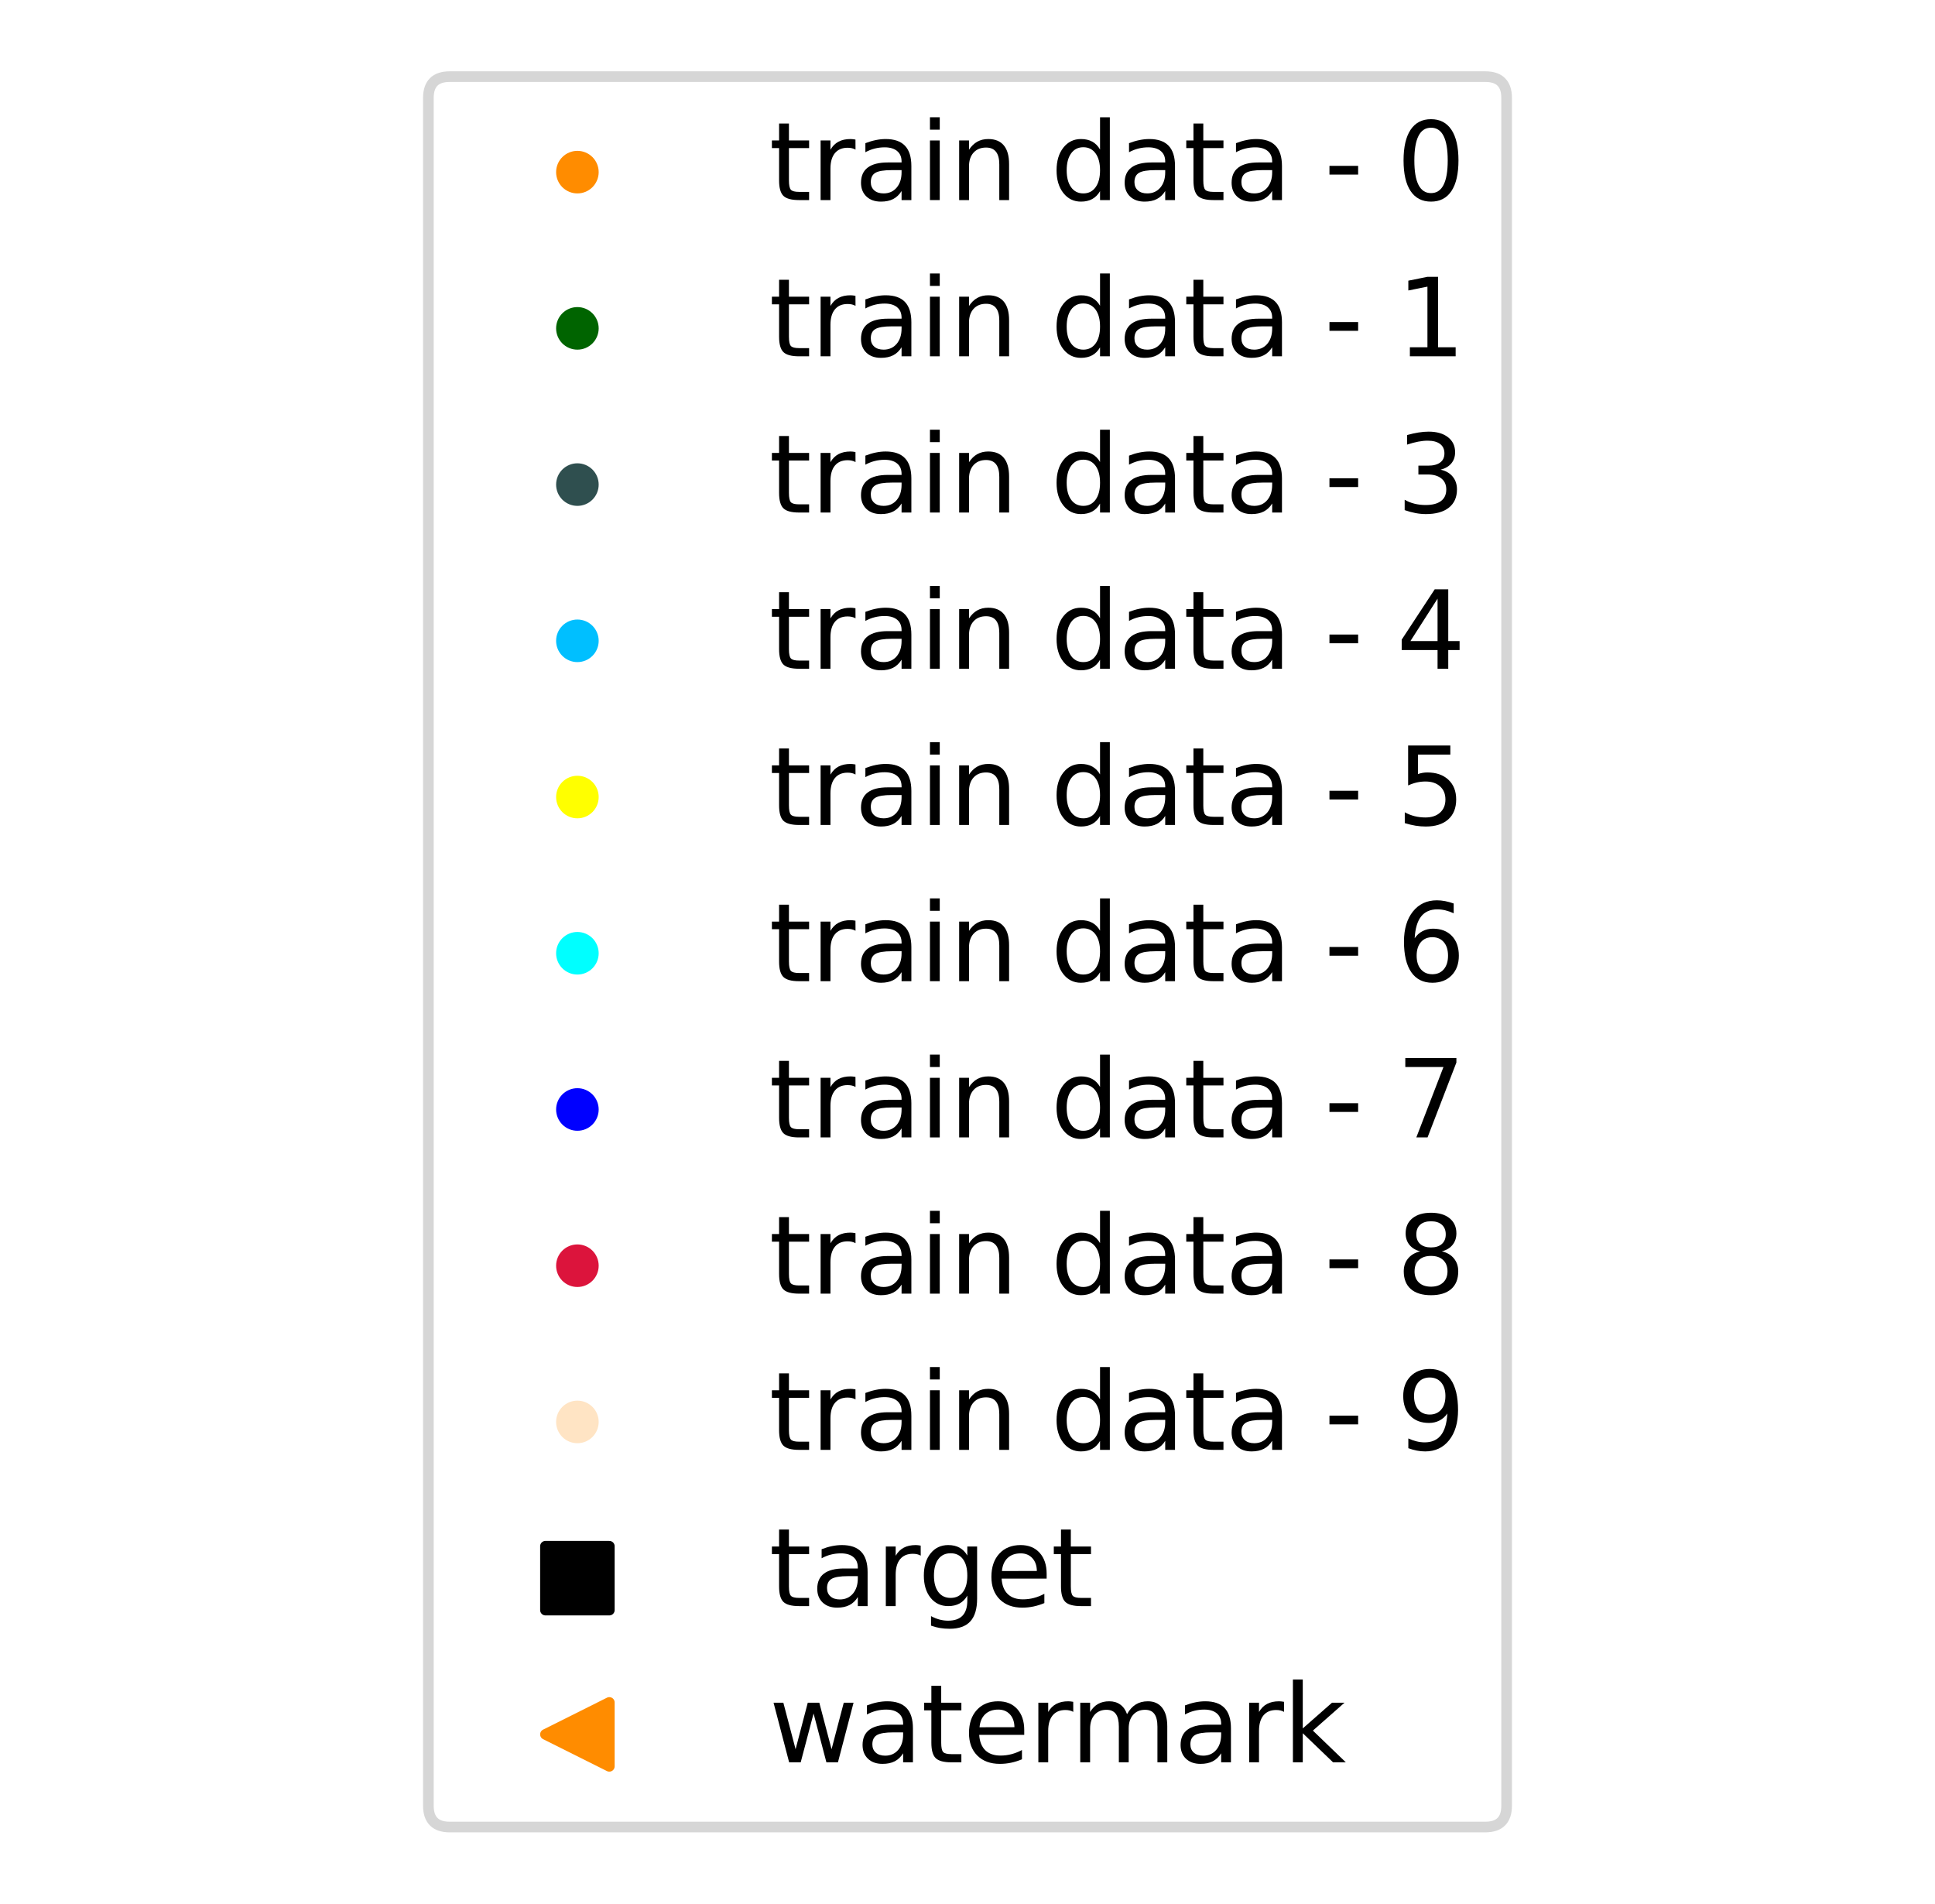 <?xml version="1.0" encoding="utf-8" standalone="no"?>
<!DOCTYPE svg PUBLIC "-//W3C//DTD SVG 1.1//EN"
  "http://www.w3.org/Graphics/SVG/1.1/DTD/svg11.dtd">
<svg xmlns:xlink="http://www.w3.org/1999/xlink" width="181.8pt" height="178.859pt" viewBox="0 0 181.8 178.859" xmlns="http://www.w3.org/2000/svg" version="1.1">
 <defs>
  <style type="text/css">*{stroke-linejoin: round; stroke-linecap: butt}</style>
 </defs>
 <g id="figure_1">
  <g id="patch_1">
   <path d="M 0 178.859 
L 181.8 178.859 
L 181.8 0 
L 0 0 
z
" style="fill: #ffffff"/>
  </g>
  <g id="axes_1">
   <g id="legend_1">
    <g id="patch_2">
     <path d="M 42.248 171.659 
L 139.552 171.659 
Q 141.552 171.659 141.552 169.659 
L 141.552 9.2 
Q 141.552 7.2 139.552 7.2 
L 42.248 7.2 
Q 40.248 7.2 40.248 9.2 
L 40.248 169.659 
Q 40.248 171.659 42.248 171.659 
z
" style="fill: #ffffff; opacity: 0.8; stroke: #cccccc; stroke-linejoin: miter"/>
    </g>
    <g id="PathCollection_1">
     <defs>
      <path id="m2c517d2974" d="M 0 1.5 
C 0.398 1.5 0.779 1.342 1.061 1.061 
C 1.342 0.779 1.5 0.398 1.5 0 
C 1.5 -0.398 1.342 -0.779 1.061 -1.061 
C 0.779 -1.342 0.398 -1.5 0 -1.5 
C -0.398 -1.5 -0.779 -1.342 -1.061 -1.061 
C -1.342 -0.779 -1.5 -0.398 -1.5 0 
C -1.5 0.398 -1.342 0.779 -1.061 1.061 
C -0.779 1.342 -0.398 1.5 0 1.5 
z
" style="stroke: #ff8c00"/>
     </defs>
     <g>
      <use xlink:href="#m2c517d2974" x="54.248" y="16.173" style="fill: #ff8c00; stroke: #ff8c00"/>
     </g>
    </g>
    <g id="text_1">
     <!-- train data - 0 -->
     <g transform="translate(72.248 18.798) scale(0.1 -0.1)">
      <defs>
       <path id="DejaVuSans-74" d="M 1172 4494 
L 1172 3500 
L 2356 3500 
L 2356 3053 
L 1172 3053 
L 1172 1153 
Q 1172 725 1289 603 
Q 1406 481 1766 481 
L 2356 481 
L 2356 0 
L 1766 0 
Q 1100 0 847 248 
Q 594 497 594 1153 
L 594 3053 
L 172 3053 
L 172 3500 
L 594 3500 
L 594 4494 
L 1172 4494 
z
" transform="scale(0.016)"/>
       <path id="DejaVuSans-72" d="M 2631 2963 
Q 2534 3019 2420 3045 
Q 2306 3072 2169 3072 
Q 1681 3072 1420 2755 
Q 1159 2438 1159 1844 
L 1159 0 
L 581 0 
L 581 3500 
L 1159 3500 
L 1159 2956 
Q 1341 3275 1631 3429 
Q 1922 3584 2338 3584 
Q 2397 3584 2469 3576 
Q 2541 3569 2628 3553 
L 2631 2963 
z
" transform="scale(0.016)"/>
       <path id="DejaVuSans-61" d="M 2194 1759 
Q 1497 1759 1228 1600 
Q 959 1441 959 1056 
Q 959 750 1161 570 
Q 1363 391 1709 391 
Q 2188 391 2477 730 
Q 2766 1069 2766 1631 
L 2766 1759 
L 2194 1759 
z
M 3341 1997 
L 3341 0 
L 2766 0 
L 2766 531 
Q 2569 213 2275 61 
Q 1981 -91 1556 -91 
Q 1019 -91 701 211 
Q 384 513 384 1019 
Q 384 1609 779 1909 
Q 1175 2209 1959 2209 
L 2766 2209 
L 2766 2266 
Q 2766 2663 2505 2880 
Q 2244 3097 1772 3097 
Q 1472 3097 1187 3025 
Q 903 2953 641 2809 
L 641 3341 
Q 956 3463 1253 3523 
Q 1550 3584 1831 3584 
Q 2591 3584 2966 3190 
Q 3341 2797 3341 1997 
z
" transform="scale(0.016)"/>
       <path id="DejaVuSans-69" d="M 603 3500 
L 1178 3500 
L 1178 0 
L 603 0 
L 603 3500 
z
M 603 4863 
L 1178 4863 
L 1178 4134 
L 603 4134 
L 603 4863 
z
" transform="scale(0.016)"/>
       <path id="DejaVuSans-6e" d="M 3513 2113 
L 3513 0 
L 2938 0 
L 2938 2094 
Q 2938 2591 2744 2837 
Q 2550 3084 2163 3084 
Q 1697 3084 1428 2787 
Q 1159 2491 1159 1978 
L 1159 0 
L 581 0 
L 581 3500 
L 1159 3500 
L 1159 2956 
Q 1366 3272 1645 3428 
Q 1925 3584 2291 3584 
Q 2894 3584 3203 3211 
Q 3513 2838 3513 2113 
z
" transform="scale(0.016)"/>
       <path id="DejaVuSans-20" transform="scale(0.016)"/>
       <path id="DejaVuSans-64" d="M 2906 2969 
L 2906 4863 
L 3481 4863 
L 3481 0 
L 2906 0 
L 2906 525 
Q 2725 213 2448 61 
Q 2172 -91 1784 -91 
Q 1150 -91 751 415 
Q 353 922 353 1747 
Q 353 2572 751 3078 
Q 1150 3584 1784 3584 
Q 2172 3584 2448 3432 
Q 2725 3281 2906 2969 
z
M 947 1747 
Q 947 1113 1208 752 
Q 1469 391 1925 391 
Q 2381 391 2643 752 
Q 2906 1113 2906 1747 
Q 2906 2381 2643 2742 
Q 2381 3103 1925 3103 
Q 1469 3103 1208 2742 
Q 947 2381 947 1747 
z
" transform="scale(0.016)"/>
       <path id="DejaVuSans-2d" d="M 313 2009 
L 1997 2009 
L 1997 1497 
L 313 1497 
L 313 2009 
z
" transform="scale(0.016)"/>
       <path id="DejaVuSans-30" d="M 2034 4250 
Q 1547 4250 1301 3770 
Q 1056 3291 1056 2328 
Q 1056 1369 1301 889 
Q 1547 409 2034 409 
Q 2525 409 2770 889 
Q 3016 1369 3016 2328 
Q 3016 3291 2770 3770 
Q 2525 4250 2034 4250 
z
M 2034 4750 
Q 2819 4750 3233 4129 
Q 3647 3509 3647 2328 
Q 3647 1150 3233 529 
Q 2819 -91 2034 -91 
Q 1250 -91 836 529 
Q 422 1150 422 2328 
Q 422 3509 836 4129 
Q 1250 4750 2034 4750 
z
" transform="scale(0.016)"/>
      </defs>
      <use xlink:href="#DejaVuSans-74"/>
      <use xlink:href="#DejaVuSans-72" x="39.209"/>
      <use xlink:href="#DejaVuSans-61" x="80.322"/>
      <use xlink:href="#DejaVuSans-69" x="141.602"/>
      <use xlink:href="#DejaVuSans-6e" x="169.385"/>
      <use xlink:href="#DejaVuSans-20" x="232.764"/>
      <use xlink:href="#DejaVuSans-64" x="264.551"/>
      <use xlink:href="#DejaVuSans-61" x="328.027"/>
      <use xlink:href="#DejaVuSans-74" x="389.307"/>
      <use xlink:href="#DejaVuSans-61" x="428.516"/>
      <use xlink:href="#DejaVuSans-20" x="489.795"/>
      <use xlink:href="#DejaVuSans-2d" x="521.582"/>
      <use xlink:href="#DejaVuSans-20" x="557.666"/>
      <use xlink:href="#DejaVuSans-30" x="589.453"/>
     </g>
    </g>
    <g id="PathCollection_2">
     <defs>
      <path id="mf88532a953" d="M 0 1.5 
C 0.398 1.5 0.779 1.342 1.061 1.061 
C 1.342 0.779 1.5 0.398 1.5 0 
C 1.5 -0.398 1.342 -0.779 1.061 -1.061 
C 0.779 -1.342 0.398 -1.5 0 -1.5 
C -0.398 -1.5 -0.779 -1.342 -1.061 -1.061 
C -1.342 -0.779 -1.5 -0.398 -1.5 0 
C -1.5 0.398 -1.342 0.779 -1.061 1.061 
C -0.779 1.342 -0.398 1.5 0 1.5 
z
" style="stroke: #006400"/>
     </defs>
     <g>
      <use xlink:href="#mf88532a953" x="54.248" y="30.852" style="fill: #006400; stroke: #006400"/>
     </g>
    </g>
    <g id="text_2">
     <!-- train data - 1 -->
     <g transform="translate(72.248 33.477) scale(0.1 -0.1)">
      <defs>
       <path id="DejaVuSans-31" d="M 794 531 
L 1825 531 
L 1825 4091 
L 703 3866 
L 703 4441 
L 1819 4666 
L 2450 4666 
L 2450 531 
L 3481 531 
L 3481 0 
L 794 0 
L 794 531 
z
" transform="scale(0.016)"/>
      </defs>
      <use xlink:href="#DejaVuSans-74"/>
      <use xlink:href="#DejaVuSans-72" x="39.209"/>
      <use xlink:href="#DejaVuSans-61" x="80.322"/>
      <use xlink:href="#DejaVuSans-69" x="141.602"/>
      <use xlink:href="#DejaVuSans-6e" x="169.385"/>
      <use xlink:href="#DejaVuSans-20" x="232.764"/>
      <use xlink:href="#DejaVuSans-64" x="264.551"/>
      <use xlink:href="#DejaVuSans-61" x="328.027"/>
      <use xlink:href="#DejaVuSans-74" x="389.307"/>
      <use xlink:href="#DejaVuSans-61" x="428.516"/>
      <use xlink:href="#DejaVuSans-20" x="489.795"/>
      <use xlink:href="#DejaVuSans-2d" x="521.582"/>
      <use xlink:href="#DejaVuSans-20" x="557.666"/>
      <use xlink:href="#DejaVuSans-31" x="589.453"/>
     </g>
    </g>
    <g id="PathCollection_3">
     <defs>
      <path id="m40cd364517" d="M 0 1.5 
C 0.398 1.5 0.779 1.342 1.061 1.061 
C 1.342 0.779 1.5 0.398 1.5 0 
C 1.5 -0.398 1.342 -0.779 1.061 -1.061 
C 0.779 -1.342 0.398 -1.5 0 -1.5 
C -0.398 -1.5 -0.779 -1.342 -1.061 -1.061 
C -1.342 -0.779 -1.5 -0.398 -1.5 0 
C -1.5 0.398 -1.342 0.779 -1.061 1.061 
C -0.779 1.342 -0.398 1.5 0 1.5 
z
" style="stroke: #2f4f4f"/>
     </defs>
     <g>
      <use xlink:href="#m40cd364517" x="54.248" y="45.53" style="fill: #2f4f4f; stroke: #2f4f4f"/>
     </g>
    </g>
    <g id="text_3">
     <!-- train data - 3 -->
     <g transform="translate(72.248 48.155) scale(0.1 -0.1)">
      <defs>
       <path id="DejaVuSans-33" d="M 2597 2516 
Q 3050 2419 3304 2112 
Q 3559 1806 3559 1356 
Q 3559 666 3084 287 
Q 2609 -91 1734 -91 
Q 1441 -91 1130 -33 
Q 819 25 488 141 
L 488 750 
Q 750 597 1062 519 
Q 1375 441 1716 441 
Q 2309 441 2620 675 
Q 2931 909 2931 1356 
Q 2931 1769 2642 2001 
Q 2353 2234 1838 2234 
L 1294 2234 
L 1294 2753 
L 1863 2753 
Q 2328 2753 2575 2939 
Q 2822 3125 2822 3475 
Q 2822 3834 2567 4026 
Q 2313 4219 1838 4219 
Q 1578 4219 1281 4162 
Q 984 4106 628 3988 
L 628 4550 
Q 988 4650 1302 4700 
Q 1616 4750 1894 4750 
Q 2613 4750 3031 4423 
Q 3450 4097 3450 3541 
Q 3450 3153 3228 2886 
Q 3006 2619 2597 2516 
z
" transform="scale(0.016)"/>
      </defs>
      <use xlink:href="#DejaVuSans-74"/>
      <use xlink:href="#DejaVuSans-72" x="39.209"/>
      <use xlink:href="#DejaVuSans-61" x="80.322"/>
      <use xlink:href="#DejaVuSans-69" x="141.602"/>
      <use xlink:href="#DejaVuSans-6e" x="169.385"/>
      <use xlink:href="#DejaVuSans-20" x="232.764"/>
      <use xlink:href="#DejaVuSans-64" x="264.551"/>
      <use xlink:href="#DejaVuSans-61" x="328.027"/>
      <use xlink:href="#DejaVuSans-74" x="389.307"/>
      <use xlink:href="#DejaVuSans-61" x="428.516"/>
      <use xlink:href="#DejaVuSans-20" x="489.795"/>
      <use xlink:href="#DejaVuSans-2d" x="521.582"/>
      <use xlink:href="#DejaVuSans-20" x="557.666"/>
      <use xlink:href="#DejaVuSans-33" x="589.453"/>
     </g>
    </g>
    <g id="PathCollection_4">
     <defs>
      <path id="mad6af2cc71" d="M 0 1.5 
C 0.398 1.5 0.779 1.342 1.061 1.061 
C 1.342 0.779 1.5 0.398 1.5 0 
C 1.5 -0.398 1.342 -0.779 1.061 -1.061 
C 0.779 -1.342 0.398 -1.5 0 -1.5 
C -0.398 -1.5 -0.779 -1.342 -1.061 -1.061 
C -1.342 -0.779 -1.5 -0.398 -1.5 0 
C -1.5 0.398 -1.342 0.779 -1.061 1.061 
C -0.779 1.342 -0.398 1.5 0 1.5 
z
" style="stroke: #00bfff"/>
     </defs>
     <g>
      <use xlink:href="#mad6af2cc71" x="54.248" y="60.208" style="fill: #00bfff; stroke: #00bfff"/>
     </g>
    </g>
    <g id="text_4">
     <!-- train data - 4 -->
     <g transform="translate(72.248 62.833) scale(0.1 -0.1)">
      <defs>
       <path id="DejaVuSans-34" d="M 2419 4116 
L 825 1625 
L 2419 1625 
L 2419 4116 
z
M 2253 4666 
L 3047 4666 
L 3047 1625 
L 3713 1625 
L 3713 1100 
L 3047 1100 
L 3047 0 
L 2419 0 
L 2419 1100 
L 313 1100 
L 313 1709 
L 2253 4666 
z
" transform="scale(0.016)"/>
      </defs>
      <use xlink:href="#DejaVuSans-74"/>
      <use xlink:href="#DejaVuSans-72" x="39.209"/>
      <use xlink:href="#DejaVuSans-61" x="80.322"/>
      <use xlink:href="#DejaVuSans-69" x="141.602"/>
      <use xlink:href="#DejaVuSans-6e" x="169.385"/>
      <use xlink:href="#DejaVuSans-20" x="232.764"/>
      <use xlink:href="#DejaVuSans-64" x="264.551"/>
      <use xlink:href="#DejaVuSans-61" x="328.027"/>
      <use xlink:href="#DejaVuSans-74" x="389.307"/>
      <use xlink:href="#DejaVuSans-61" x="428.516"/>
      <use xlink:href="#DejaVuSans-20" x="489.795"/>
      <use xlink:href="#DejaVuSans-2d" x="521.582"/>
      <use xlink:href="#DejaVuSans-20" x="557.666"/>
      <use xlink:href="#DejaVuSans-34" x="589.453"/>
     </g>
    </g>
    <g id="PathCollection_5">
     <defs>
      <path id="mf2e61a6ed5" d="M 0 1.5 
C 0.398 1.5 0.779 1.342 1.061 1.061 
C 1.342 0.779 1.5 0.398 1.5 0 
C 1.5 -0.398 1.342 -0.779 1.061 -1.061 
C 0.779 -1.342 0.398 -1.5 0 -1.5 
C -0.398 -1.5 -0.779 -1.342 -1.061 -1.061 
C -1.342 -0.779 -1.5 -0.398 -1.5 0 
C -1.5 0.398 -1.342 0.779 -1.061 1.061 
C -0.779 1.342 -0.398 1.5 0 1.5 
z
" style="stroke: #ffff00"/>
     </defs>
     <g>
      <use xlink:href="#mf2e61a6ed5" x="54.248" y="74.886" style="fill: #ffff00; stroke: #ffff00"/>
     </g>
    </g>
    <g id="text_5">
     <!-- train data - 5 -->
     <g transform="translate(72.248 77.511) scale(0.1 -0.1)">
      <defs>
       <path id="DejaVuSans-35" d="M 691 4666 
L 3169 4666 
L 3169 4134 
L 1269 4134 
L 1269 2991 
Q 1406 3038 1543 3061 
Q 1681 3084 1819 3084 
Q 2600 3084 3056 2656 
Q 3513 2228 3513 1497 
Q 3513 744 3044 326 
Q 2575 -91 1722 -91 
Q 1428 -91 1123 -41 
Q 819 9 494 109 
L 494 744 
Q 775 591 1075 516 
Q 1375 441 1709 441 
Q 2250 441 2565 725 
Q 2881 1009 2881 1497 
Q 2881 1984 2565 2268 
Q 2250 2553 1709 2553 
Q 1456 2553 1204 2497 
Q 953 2441 691 2322 
L 691 4666 
z
" transform="scale(0.016)"/>
      </defs>
      <use xlink:href="#DejaVuSans-74"/>
      <use xlink:href="#DejaVuSans-72" x="39.209"/>
      <use xlink:href="#DejaVuSans-61" x="80.322"/>
      <use xlink:href="#DejaVuSans-69" x="141.602"/>
      <use xlink:href="#DejaVuSans-6e" x="169.385"/>
      <use xlink:href="#DejaVuSans-20" x="232.764"/>
      <use xlink:href="#DejaVuSans-64" x="264.551"/>
      <use xlink:href="#DejaVuSans-61" x="328.027"/>
      <use xlink:href="#DejaVuSans-74" x="389.307"/>
      <use xlink:href="#DejaVuSans-61" x="428.516"/>
      <use xlink:href="#DejaVuSans-20" x="489.795"/>
      <use xlink:href="#DejaVuSans-2d" x="521.582"/>
      <use xlink:href="#DejaVuSans-20" x="557.666"/>
      <use xlink:href="#DejaVuSans-35" x="589.453"/>
     </g>
    </g>
    <g id="PathCollection_6">
     <defs>
      <path id="mab38a45ca5" d="M 0 1.5 
C 0.398 1.5 0.779 1.342 1.061 1.061 
C 1.342 0.779 1.5 0.398 1.5 0 
C 1.5 -0.398 1.342 -0.779 1.061 -1.061 
C 0.779 -1.342 0.398 -1.5 0 -1.5 
C -0.398 -1.5 -0.779 -1.342 -1.061 -1.061 
C -1.342 -0.779 -1.5 -0.398 -1.5 0 
C -1.5 0.398 -1.342 0.779 -1.061 1.061 
C -0.779 1.342 -0.398 1.5 0 1.5 
z
" style="stroke: #00ffff"/>
     </defs>
     <g>
      <use xlink:href="#mab38a45ca5" x="54.248" y="89.564" style="fill: #00ffff; stroke: #00ffff"/>
     </g>
    </g>
    <g id="text_6">
     <!-- train data - 6 -->
     <g transform="translate(72.248 92.189) scale(0.1 -0.1)">
      <defs>
       <path id="DejaVuSans-36" d="M 2113 2584 
Q 1688 2584 1439 2293 
Q 1191 2003 1191 1497 
Q 1191 994 1439 701 
Q 1688 409 2113 409 
Q 2538 409 2786 701 
Q 3034 994 3034 1497 
Q 3034 2003 2786 2293 
Q 2538 2584 2113 2584 
z
M 3366 4563 
L 3366 3988 
Q 3128 4100 2886 4159 
Q 2644 4219 2406 4219 
Q 1781 4219 1451 3797 
Q 1122 3375 1075 2522 
Q 1259 2794 1537 2939 
Q 1816 3084 2150 3084 
Q 2853 3084 3261 2657 
Q 3669 2231 3669 1497 
Q 3669 778 3244 343 
Q 2819 -91 2113 -91 
Q 1303 -91 875 529 
Q 447 1150 447 2328 
Q 447 3434 972 4092 
Q 1497 4750 2381 4750 
Q 2619 4750 2861 4703 
Q 3103 4656 3366 4563 
z
" transform="scale(0.016)"/>
      </defs>
      <use xlink:href="#DejaVuSans-74"/>
      <use xlink:href="#DejaVuSans-72" x="39.209"/>
      <use xlink:href="#DejaVuSans-61" x="80.322"/>
      <use xlink:href="#DejaVuSans-69" x="141.602"/>
      <use xlink:href="#DejaVuSans-6e" x="169.385"/>
      <use xlink:href="#DejaVuSans-20" x="232.764"/>
      <use xlink:href="#DejaVuSans-64" x="264.551"/>
      <use xlink:href="#DejaVuSans-61" x="328.027"/>
      <use xlink:href="#DejaVuSans-74" x="389.307"/>
      <use xlink:href="#DejaVuSans-61" x="428.516"/>
      <use xlink:href="#DejaVuSans-20" x="489.795"/>
      <use xlink:href="#DejaVuSans-2d" x="521.582"/>
      <use xlink:href="#DejaVuSans-20" x="557.666"/>
      <use xlink:href="#DejaVuSans-36" x="589.453"/>
     </g>
    </g>
    <g id="PathCollection_7">
     <defs>
      <path id="m7a42149508" d="M 0 1.5 
C 0.398 1.5 0.779 1.342 1.061 1.061 
C 1.342 0.779 1.5 0.398 1.5 0 
C 1.5 -0.398 1.342 -0.779 1.061 -1.061 
C 0.779 -1.342 0.398 -1.5 0 -1.5 
C -0.398 -1.5 -0.779 -1.342 -1.061 -1.061 
C -1.342 -0.779 -1.5 -0.398 -1.5 0 
C -1.5 0.398 -1.342 0.779 -1.061 1.061 
C -0.779 1.342 -0.398 1.5 0 1.5 
z
" style="stroke: #0000ff"/>
     </defs>
     <g>
      <use xlink:href="#m7a42149508" x="54.248" y="104.242" style="fill: #0000ff; stroke: #0000ff"/>
     </g>
    </g>
    <g id="text_7">
     <!-- train data - 7 -->
     <g transform="translate(72.248 106.867) scale(0.1 -0.1)">
      <defs>
       <path id="DejaVuSans-37" d="M 525 4666 
L 3525 4666 
L 3525 4397 
L 1831 0 
L 1172 0 
L 2766 4134 
L 525 4134 
L 525 4666 
z
" transform="scale(0.016)"/>
      </defs>
      <use xlink:href="#DejaVuSans-74"/>
      <use xlink:href="#DejaVuSans-72" x="39.209"/>
      <use xlink:href="#DejaVuSans-61" x="80.322"/>
      <use xlink:href="#DejaVuSans-69" x="141.602"/>
      <use xlink:href="#DejaVuSans-6e" x="169.385"/>
      <use xlink:href="#DejaVuSans-20" x="232.764"/>
      <use xlink:href="#DejaVuSans-64" x="264.551"/>
      <use xlink:href="#DejaVuSans-61" x="328.027"/>
      <use xlink:href="#DejaVuSans-74" x="389.307"/>
      <use xlink:href="#DejaVuSans-61" x="428.516"/>
      <use xlink:href="#DejaVuSans-20" x="489.795"/>
      <use xlink:href="#DejaVuSans-2d" x="521.582"/>
      <use xlink:href="#DejaVuSans-20" x="557.666"/>
      <use xlink:href="#DejaVuSans-37" x="589.453"/>
     </g>
    </g>
    <g id="PathCollection_8">
     <defs>
      <path id="me2f2ba6c15" d="M 0 1.5 
C 0.398 1.5 0.779 1.342 1.061 1.061 
C 1.342 0.779 1.5 0.398 1.5 0 
C 1.5 -0.398 1.342 -0.779 1.061 -1.061 
C 0.779 -1.342 0.398 -1.5 0 -1.5 
C -0.398 -1.5 -0.779 -1.342 -1.061 -1.061 
C -1.342 -0.779 -1.5 -0.398 -1.5 0 
C -1.5 0.398 -1.342 0.779 -1.061 1.061 
C -0.779 1.342 -0.398 1.5 0 1.5 
z
" style="stroke: #dc143c"/>
     </defs>
     <g>
      <use xlink:href="#me2f2ba6c15" x="54.248" y="118.92" style="fill: #dc143c; stroke: #dc143c"/>
     </g>
    </g>
    <g id="text_8">
     <!-- train data - 8 -->
     <g transform="translate(72.248 121.545) scale(0.1 -0.1)">
      <defs>
       <path id="DejaVuSans-38" d="M 2034 2216 
Q 1584 2216 1326 1975 
Q 1069 1734 1069 1313 
Q 1069 891 1326 650 
Q 1584 409 2034 409 
Q 2484 409 2743 651 
Q 3003 894 3003 1313 
Q 3003 1734 2745 1975 
Q 2488 2216 2034 2216 
z
M 1403 2484 
Q 997 2584 770 2862 
Q 544 3141 544 3541 
Q 544 4100 942 4425 
Q 1341 4750 2034 4750 
Q 2731 4750 3128 4425 
Q 3525 4100 3525 3541 
Q 3525 3141 3298 2862 
Q 3072 2584 2669 2484 
Q 3125 2378 3379 2068 
Q 3634 1759 3634 1313 
Q 3634 634 3220 271 
Q 2806 -91 2034 -91 
Q 1263 -91 848 271 
Q 434 634 434 1313 
Q 434 1759 690 2068 
Q 947 2378 1403 2484 
z
M 1172 3481 
Q 1172 3119 1398 2916 
Q 1625 2713 2034 2713 
Q 2441 2713 2670 2916 
Q 2900 3119 2900 3481 
Q 2900 3844 2670 4047 
Q 2441 4250 2034 4250 
Q 1625 4250 1398 4047 
Q 1172 3844 1172 3481 
z
" transform="scale(0.016)"/>
      </defs>
      <use xlink:href="#DejaVuSans-74"/>
      <use xlink:href="#DejaVuSans-72" x="39.209"/>
      <use xlink:href="#DejaVuSans-61" x="80.322"/>
      <use xlink:href="#DejaVuSans-69" x="141.602"/>
      <use xlink:href="#DejaVuSans-6e" x="169.385"/>
      <use xlink:href="#DejaVuSans-20" x="232.764"/>
      <use xlink:href="#DejaVuSans-64" x="264.551"/>
      <use xlink:href="#DejaVuSans-61" x="328.027"/>
      <use xlink:href="#DejaVuSans-74" x="389.307"/>
      <use xlink:href="#DejaVuSans-61" x="428.516"/>
      <use xlink:href="#DejaVuSans-20" x="489.795"/>
      <use xlink:href="#DejaVuSans-2d" x="521.582"/>
      <use xlink:href="#DejaVuSans-20" x="557.666"/>
      <use xlink:href="#DejaVuSans-38" x="589.453"/>
     </g>
    </g>
    <g id="PathCollection_9">
     <defs>
      <path id="m59ba1084a1" d="M 0 1.5 
C 0.398 1.5 0.779 1.342 1.061 1.061 
C 1.342 0.779 1.5 0.398 1.5 0 
C 1.5 -0.398 1.342 -0.779 1.061 -1.061 
C 0.779 -1.342 0.398 -1.5 0 -1.5 
C -0.398 -1.5 -0.779 -1.342 -1.061 -1.061 
C -1.342 -0.779 -1.5 -0.398 -1.5 0 
C -1.5 0.398 -1.342 0.779 -1.061 1.061 
C -0.779 1.342 -0.398 1.5 0 1.5 
z
" style="stroke: #ffe4c4"/>
     </defs>
     <g>
      <use xlink:href="#m59ba1084a1" x="54.248" y="133.598" style="fill: #ffe4c4; stroke: #ffe4c4"/>
     </g>
    </g>
    <g id="text_9">
     <!-- train data - 9 -->
     <g transform="translate(72.248 136.223) scale(0.1 -0.1)">
      <defs>
       <path id="DejaVuSans-39" d="M 703 97 
L 703 672 
Q 941 559 1184 500 
Q 1428 441 1663 441 
Q 2288 441 2617 861 
Q 2947 1281 2994 2138 
Q 2813 1869 2534 1725 
Q 2256 1581 1919 1581 
Q 1219 1581 811 2004 
Q 403 2428 403 3163 
Q 403 3881 828 4315 
Q 1253 4750 1959 4750 
Q 2769 4750 3195 4129 
Q 3622 3509 3622 2328 
Q 3622 1225 3098 567 
Q 2575 -91 1691 -91 
Q 1453 -91 1209 -44 
Q 966 3 703 97 
z
M 1959 2075 
Q 2384 2075 2632 2365 
Q 2881 2656 2881 3163 
Q 2881 3666 2632 3958 
Q 2384 4250 1959 4250 
Q 1534 4250 1286 3958 
Q 1038 3666 1038 3163 
Q 1038 2656 1286 2365 
Q 1534 2075 1959 2075 
z
" transform="scale(0.016)"/>
      </defs>
      <use xlink:href="#DejaVuSans-74"/>
      <use xlink:href="#DejaVuSans-72" x="39.209"/>
      <use xlink:href="#DejaVuSans-61" x="80.322"/>
      <use xlink:href="#DejaVuSans-69" x="141.602"/>
      <use xlink:href="#DejaVuSans-6e" x="169.385"/>
      <use xlink:href="#DejaVuSans-20" x="232.764"/>
      <use xlink:href="#DejaVuSans-64" x="264.551"/>
      <use xlink:href="#DejaVuSans-61" x="328.027"/>
      <use xlink:href="#DejaVuSans-74" x="389.307"/>
      <use xlink:href="#DejaVuSans-61" x="428.516"/>
      <use xlink:href="#DejaVuSans-20" x="489.795"/>
      <use xlink:href="#DejaVuSans-2d" x="521.582"/>
      <use xlink:href="#DejaVuSans-20" x="557.666"/>
      <use xlink:href="#DejaVuSans-39" x="589.453"/>
     </g>
    </g>
    <g id="PathCollection_10">
     <defs>
      <path id="mde17cc080f" d="M -3 3 
L 3 3 
L 3 -3 
L -3 -3 
z
" style="stroke: #000000"/>
     </defs>
     <g>
      <use xlink:href="#mde17cc080f" x="54.248" y="148.277" style="stroke: #000000"/>
     </g>
    </g>
    <g id="text_10">
     <!-- target -->
     <g transform="translate(72.248 150.902) scale(0.1 -0.1)">
      <defs>
       <path id="DejaVuSans-67" d="M 2906 1791 
Q 2906 2416 2648 2759 
Q 2391 3103 1925 3103 
Q 1463 3103 1205 2759 
Q 947 2416 947 1791 
Q 947 1169 1205 825 
Q 1463 481 1925 481 
Q 2391 481 2648 825 
Q 2906 1169 2906 1791 
z
M 3481 434 
Q 3481 -459 3084 -895 
Q 2688 -1331 1869 -1331 
Q 1566 -1331 1297 -1286 
Q 1028 -1241 775 -1147 
L 775 -588 
Q 1028 -725 1275 -790 
Q 1522 -856 1778 -856 
Q 2344 -856 2625 -561 
Q 2906 -266 2906 331 
L 2906 616 
Q 2728 306 2450 153 
Q 2172 0 1784 0 
Q 1141 0 747 490 
Q 353 981 353 1791 
Q 353 2603 747 3093 
Q 1141 3584 1784 3584 
Q 2172 3584 2450 3431 
Q 2728 3278 2906 2969 
L 2906 3500 
L 3481 3500 
L 3481 434 
z
" transform="scale(0.016)"/>
       <path id="DejaVuSans-65" d="M 3597 1894 
L 3597 1613 
L 953 1613 
Q 991 1019 1311 708 
Q 1631 397 2203 397 
Q 2534 397 2845 478 
Q 3156 559 3463 722 
L 3463 178 
Q 3153 47 2828 -22 
Q 2503 -91 2169 -91 
Q 1331 -91 842 396 
Q 353 884 353 1716 
Q 353 2575 817 3079 
Q 1281 3584 2069 3584 
Q 2775 3584 3186 3129 
Q 3597 2675 3597 1894 
z
M 3022 2063 
Q 3016 2534 2758 2815 
Q 2500 3097 2075 3097 
Q 1594 3097 1305 2825 
Q 1016 2553 972 2059 
L 3022 2063 
z
" transform="scale(0.016)"/>
      </defs>
      <use xlink:href="#DejaVuSans-74"/>
      <use xlink:href="#DejaVuSans-61" x="39.209"/>
      <use xlink:href="#DejaVuSans-72" x="100.488"/>
      <use xlink:href="#DejaVuSans-67" x="139.852"/>
      <use xlink:href="#DejaVuSans-65" x="203.328"/>
      <use xlink:href="#DejaVuSans-74" x="264.852"/>
     </g>
    </g>
    <g id="PathCollection_11">
     <defs>
      <path id="mfb5f1f0d72" d="M -3 -0 
L 3 3 
L 3 -3 
z
" style="stroke: #ff8c00"/>
     </defs>
     <g>
      <use xlink:href="#mfb5f1f0d72" x="54.248" y="162.955" style="fill: #ff8c00; stroke: #ff8c00"/>
     </g>
    </g>
    <g id="text_11">
     <!-- watermark -->
     <g transform="translate(72.248 165.58) scale(0.1 -0.1)">
      <defs>
       <path id="DejaVuSans-77" d="M 269 3500 
L 844 3500 
L 1563 769 
L 2278 3500 
L 2956 3500 
L 3675 769 
L 4391 3500 
L 4966 3500 
L 4050 0 
L 3372 0 
L 2619 2869 
L 1863 0 
L 1184 0 
L 269 3500 
z
" transform="scale(0.016)"/>
       <path id="DejaVuSans-6d" d="M 3328 2828 
Q 3544 3216 3844 3400 
Q 4144 3584 4550 3584 
Q 5097 3584 5394 3201 
Q 5691 2819 5691 2113 
L 5691 0 
L 5113 0 
L 5113 2094 
Q 5113 2597 4934 2840 
Q 4756 3084 4391 3084 
Q 3944 3084 3684 2787 
Q 3425 2491 3425 1978 
L 3425 0 
L 2847 0 
L 2847 2094 
Q 2847 2600 2669 2842 
Q 2491 3084 2119 3084 
Q 1678 3084 1418 2786 
Q 1159 2488 1159 1978 
L 1159 0 
L 581 0 
L 581 3500 
L 1159 3500 
L 1159 2956 
Q 1356 3278 1631 3431 
Q 1906 3584 2284 3584 
Q 2666 3584 2933 3390 
Q 3200 3197 3328 2828 
z
" transform="scale(0.016)"/>
       <path id="DejaVuSans-6b" d="M 581 4863 
L 1159 4863 
L 1159 1991 
L 2875 3500 
L 3609 3500 
L 1753 1863 
L 3688 0 
L 2938 0 
L 1159 1709 
L 1159 0 
L 581 0 
L 581 4863 
z
" transform="scale(0.016)"/>
      </defs>
      <use xlink:href="#DejaVuSans-77"/>
      <use xlink:href="#DejaVuSans-61" x="81.787"/>
      <use xlink:href="#DejaVuSans-74" x="143.066"/>
      <use xlink:href="#DejaVuSans-65" x="182.275"/>
      <use xlink:href="#DejaVuSans-72" x="243.799"/>
      <use xlink:href="#DejaVuSans-6d" x="283.162"/>
      <use xlink:href="#DejaVuSans-61" x="380.574"/>
      <use xlink:href="#DejaVuSans-72" x="441.854"/>
      <use xlink:href="#DejaVuSans-6b" x="482.967"/>
     </g>
    </g>
   </g>
  </g>
 </g>
</svg>
